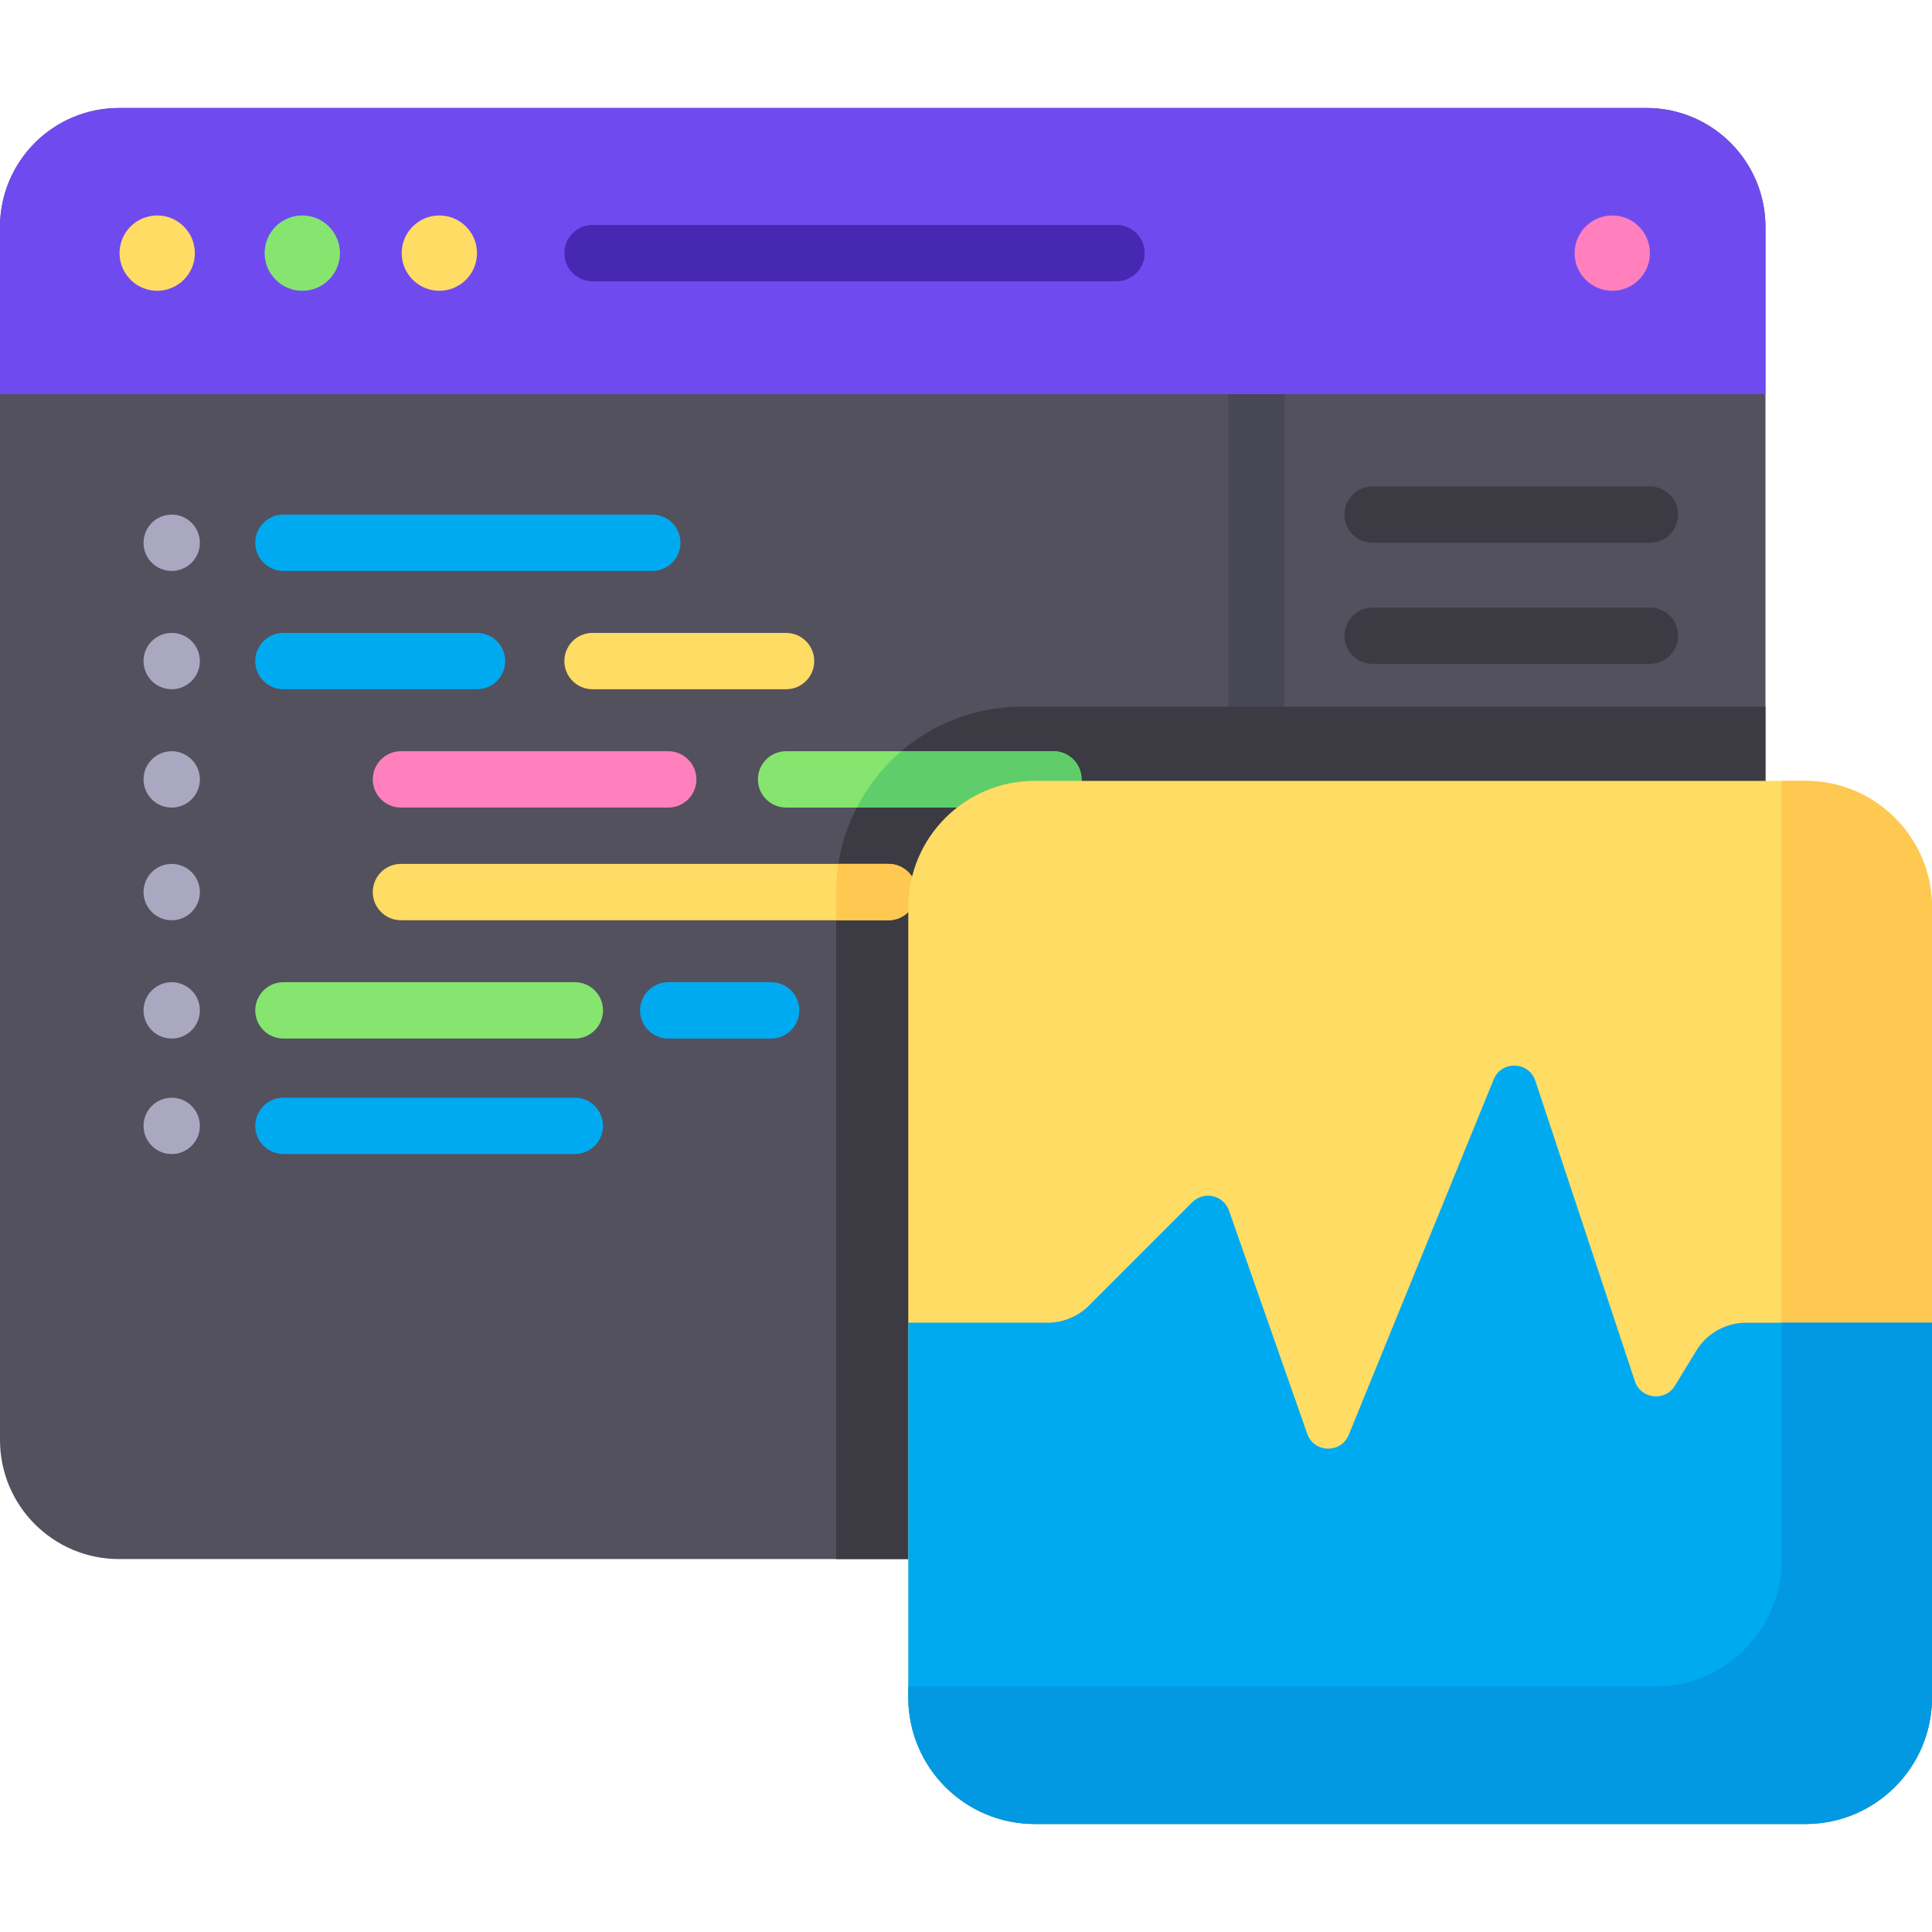 <?xml version="1.0" encoding="iso-8859-1"?>
<!-- Generator: Adobe Illustrator 19.0.0, SVG Export Plug-In . SVG Version: 6.00 Build 0)  -->
<svg version="1.1" id="Capa_1" xmlns="http://www.w3.org/2000/svg" xmlns:xlink="http://www.w3.org/1999/xlink" x="0px" y="0px"
	 viewBox="0 0 512.001 512.001" style="enable-background:new 0 0 512.001 512.001;" xml:space="preserve">
<path style="fill:#53515E;" d="M436.327,413.168H31.539C14.12,413.168,0,399.048,0,381.63V60.16
	c0-17.418,14.12-31.539,31.539-31.539h404.788c17.418,0,31.539,14.12,31.539,31.539v321.47
	C467.866,399.048,453.745,413.168,436.327,413.168z"/>
<path style="fill:#474756;" d="M332.99,335.224c-4.123,0-7.465-3.342-7.465-7.465V100.263c0-4.123,3.342-7.465,7.465-7.465
	s7.465,3.342,7.465,7.465v227.496C340.455,331.882,337.113,335.224,332.99,335.224z"/>
<path style="fill:#6F4BEF;" d="M436.327,28.621H31.539C14.12,28.621,0,42.741,0,60.16v44.303h465.729h2.136V60.16
	C467.866,42.741,453.745,28.621,436.327,28.621z"/>
<path style="fill:#4628B2;" d="M295.888,74.541H157.024c-4.123,0-7.465-3.342-7.465-7.465c0-4.123,3.342-7.465,7.465-7.465h138.864
	c4.123,0,7.465,3.342,7.465,7.465C303.353,71.199,300.011,74.541,295.888,74.541z"/>
<circle style="fill:#FFDC64;" cx="41.659" cy="67.08" r="9.978"/>
<circle style="fill:#86E56E;" cx="80.11" cy="67.08" r="9.978"/>
<circle style="fill:#FFDC64;" cx="116.43" cy="67.08" r="9.978"/>
<circle style="fill:#FF80BD;" cx="427.27" cy="67.08" r="9.978"/>
<path style="fill:#3C3B44;" d="M270.795,187.284c-27.174,0-49.203,22.029-49.203,49.203v176.681h214.735
	c17.418,0,31.539-14.12,31.539-31.539V187.284H270.795z"/>
<circle style="fill:#AAA8C1;" cx="45.504" cy="143.84" r="7.465"/>
<path style="fill:#00AAF0;" d="M172.862,151.304h-97.75c-4.123,0-7.465-3.342-7.465-7.465s3.342-7.465,7.465-7.465h97.75
	c4.123,0,7.465,3.342,7.465,7.465S176.986,151.304,172.862,151.304z"/>
<g>
	<path style="fill:#3C3B44;" d="M437.253,143.839H363.76c-4.123,0-7.465-3.342-7.465-7.465s3.342-7.465,7.465-7.465h73.493
		c4.123,0,7.465,3.342,7.465,7.465C444.718,140.497,441.376,143.839,437.253,143.839z"/>
	<path style="fill:#3C3B44;" d="M437.253,175.939H363.76c-4.123,0-7.465-3.342-7.465-7.465s3.342-7.465,7.465-7.465h73.493
		c4.123,0,7.465,3.342,7.465,7.465S441.376,175.939,437.253,175.939z"/>
</g>
<circle style="fill:#AAA8C1;" cx="45.504" cy="175.19" r="7.465"/>
<path style="fill:#00AAF0;" d="M126.411,182.658H75.112c-4.123,0-7.465-3.342-7.465-7.465s3.342-7.465,7.465-7.465h51.299
	c4.123,0,7.465,3.342,7.465,7.465C133.876,179.315,130.534,182.658,126.411,182.658z"/>
<circle style="fill:#AAA8C1;" cx="45.504" cy="267.76" r="7.465"/>
<path style="fill:#86E56E;" d="M152.34,275.224H75.112c-4.123,0-7.465-3.342-7.465-7.465s3.342-7.465,7.465-7.465h77.228
	c4.123,0,7.465,3.342,7.465,7.465S156.464,275.224,152.34,275.224z"/>
<circle style="fill:#AAA8C1;" cx="45.504" cy="298.37" r="7.465"/>
<g>
	<path style="fill:#00AAF0;" d="M152.34,305.831H75.112c-4.123,0-7.465-3.342-7.465-7.465s3.342-7.465,7.465-7.465h77.228
		c4.123,0,7.465,3.342,7.465,7.465S156.464,305.831,152.34,305.831z"/>
	<path style="fill:#00AAF0;" d="M204.36,275.224h-27.27c-4.123,0-7.465-3.342-7.465-7.465s3.342-7.465,7.465-7.465h27.271
		c4.123,0,7.465,3.342,7.465,7.465S208.484,275.224,204.36,275.224z"/>
</g>
<path style="fill:#FFDC64;" d="M208.321,182.658h-51.298c-4.123,0-7.465-3.342-7.465-7.465s3.342-7.465,7.465-7.465h51.298
	c4.123,0,7.465,3.342,7.465,7.465C215.786,179.315,212.445,182.658,208.321,182.658z"/>
<circle style="fill:#AAA8C1;" cx="45.504" cy="206.55" r="7.465"/>
<path style="fill:#FF80BD;" d="M177.09,214.011h-70.832c-4.123,0-7.465-3.342-7.465-7.465s3.342-7.465,7.465-7.465h70.832
	c4.123,0,7.465,3.342,7.465,7.465C184.555,210.668,181.213,214.011,177.09,214.011z"/>
<circle style="fill:#AAA8C1;" cx="45.504" cy="236.41" r="7.465"/>
<path style="fill:#FFDC64;" d="M235.447,243.871h-129.19c-4.123,0-7.465-3.342-7.465-7.465s3.342-7.465,7.465-7.465h129.19
	c4.123,0,7.465,3.342,7.465,7.465S239.57,243.871,235.447,243.871z"/>
<path style="fill:#86E56E;" d="M279.154,214.011h-70.832c-4.123,0-7.465-3.342-7.465-7.465s3.342-7.465,7.465-7.465h70.832
	c4.123,0,7.465,3.342,7.465,7.465C286.619,210.668,283.277,214.011,279.154,214.011z"/>
<path style="fill:#FFC850;" d="M235.448,243.871c4.123,0,7.465-3.342,7.465-7.465s-3.342-7.465-7.465-7.465h-13.279
	c-0.379,2.46-0.576,4.98-0.576,7.546v7.384L235.448,243.871L235.448,243.871z"/>
<path style="fill:#5FCE6A;" d="M279.154,199.081H238.85c-4.847,4.143-8.875,9.21-11.819,14.93h52.124
	c4.123,0,7.465-3.342,7.465-7.465C286.619,202.423,283.277,199.081,279.154,199.081z"/>
<path style="fill:#FFDC64;" d="M478.481,483.379H274.227c-18.512,0-33.519-15.007-33.519-33.519v-209.4
	c0-18.512,15.007-33.519,33.519-33.519h204.255c18.512,0,33.519,15.007,33.519,33.519v209.4
	C512,468.372,496.993,483.379,478.481,483.379z"/>
<path style="fill:#FFC850;" d="M478.481,206.942h-6.333v206.496c0,18.512-15.007,33.519-33.519,33.519H240.708v2.904
	c0,18.512,15.007,33.519,33.519,33.519h204.255c18.512,0,33.519-15.007,33.519-33.519v-209.4
	C512,221.949,496.993,206.942,478.481,206.942z"/>
<path style="fill:#00AAF0;" d="M274.226,483.379h204.255c18.512,0,33.519-15.007,33.519-33.519v-99.328h-49.219
	c-5.425,0-10.458,2.828-13.28,7.461l-5.627,9.241c-2.608,4.283-9.035,3.55-10.613-1.21l-26.381-79.598
	c-1.72-5.19-8.971-5.434-11.036-0.371l-38.413,94.191c-2.046,5.017-9.211,4.837-11.004-0.276l-20.737-59.159
	c-1.434-4.092-6.65-5.281-9.716-2.215l-27.38,27.38c-2.916,2.916-6.871,4.554-10.995,4.554h-36.891v99.328
	C240.708,468.372,255.715,483.379,274.226,483.379z"/>
<path style="fill:#0398E2;" d="M472.148,413.438c0,18.512-15.007,33.519-33.519,33.519H240.708v2.904
	c0,18.512,15.007,33.519,33.519,33.519h204.255c18.512,0,33.519-15.007,33.519-33.519v-99.328h-39.852L472.148,413.438
	L472.148,413.438z"/>
<g>
</g>
<g>
</g>
<g>
</g>
<g>
</g>
<g>
</g>
<g>
</g>
<g>
</g>
<g>
</g>
<g>
</g>
<g>
</g>
<g>
</g>
<g>
</g>
<g>
</g>
<g>
</g>
<g>
</g>
</svg>
